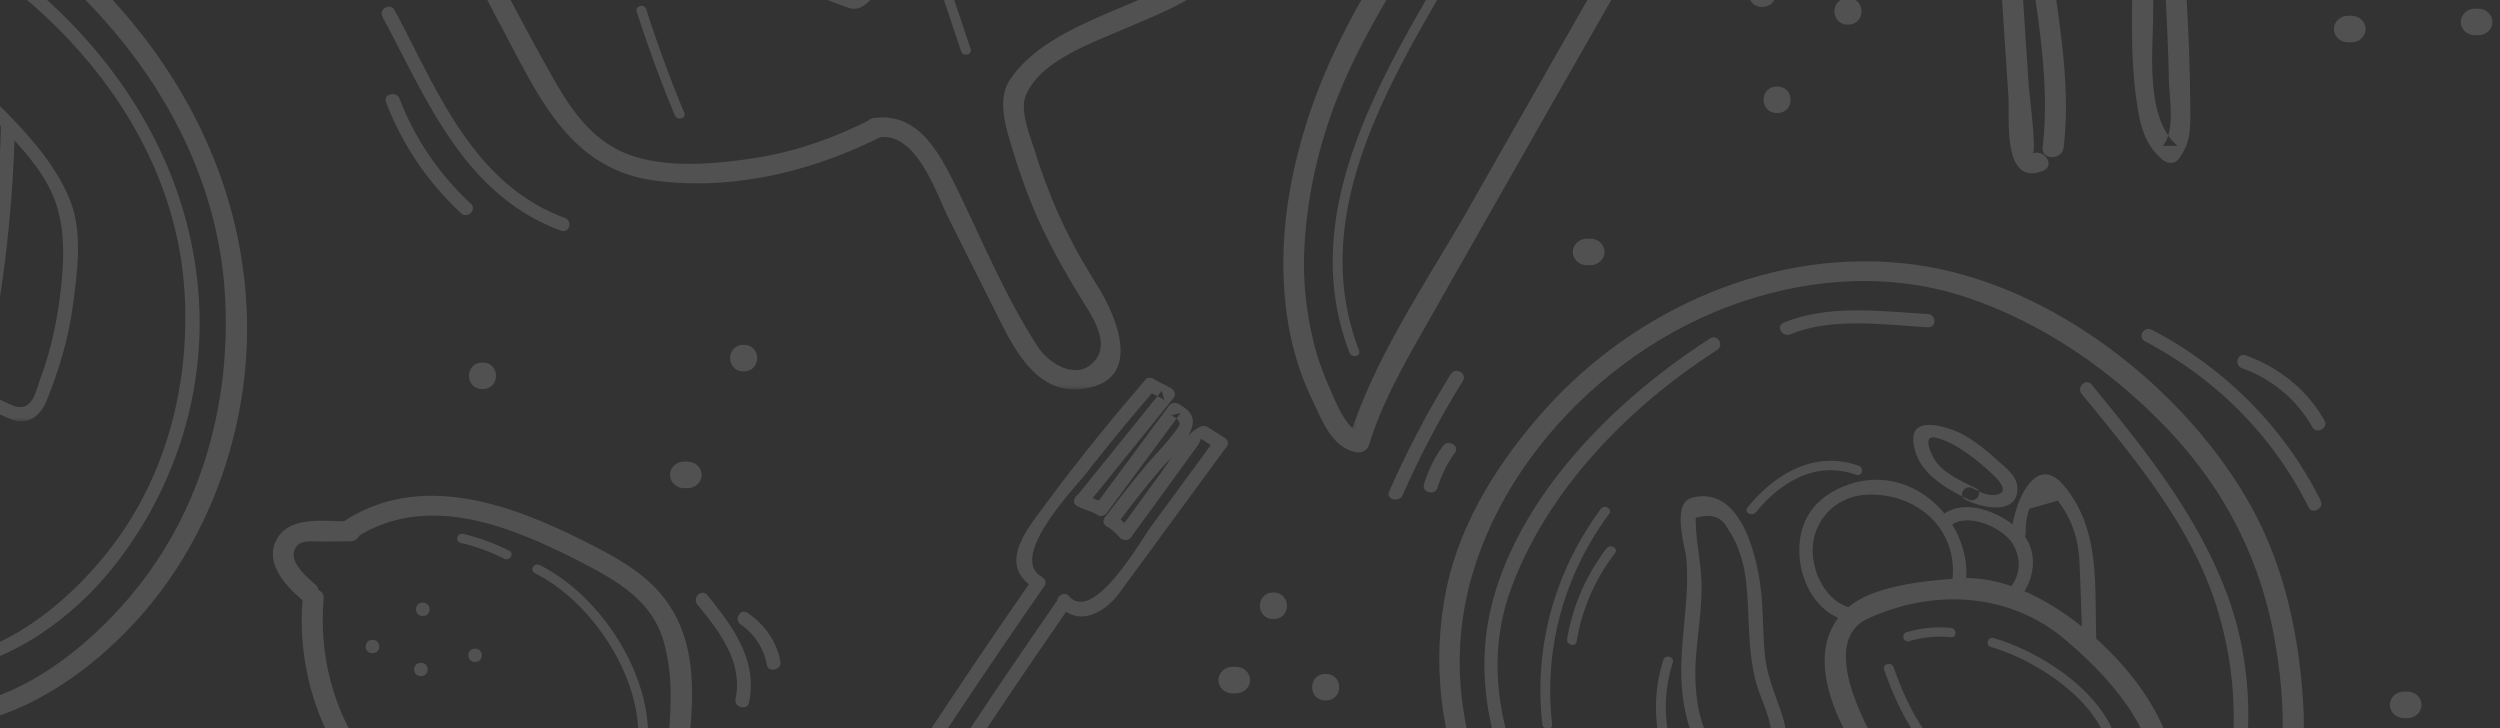 <svg xmlns="http://www.w3.org/2000/svg" xmlns:xlink="http://www.w3.org/1999/xlink" width="309" height="90" viewBox="0 0 309 90">
    <rect x="0" y="0" width="309" height="90" fill="#333333" stroke="none"/>
    <defs>
        <path id="a" d="M.208 105.228h120.167V.06H.208v105.168z"/>
        <path id="c" d="M.256 113.1h71.602V.178H.256V113.1z"/>
        <path id="e" d="M.684.477v182.167h77.777V.477H.684z"/>
        <path id="g" d="M230.19 109.164H.683V.048H230.19z"/>
    </defs>
    <g fill="none" fill-rule="evenodd" opacity=".15">
        <path fill="#FFF" d="M152.323 82.42h.461c.943 0 1.73.746 1.73 1.64 0 .893-.787 1.64-1.73 1.64h-.461c-.943 0-1.73-.747-1.73-1.64 0-.894.787-1.64 1.73-1.64M157.395 73.236c2.23 0 2.23 3.28 0 3.28s-2.23-3.28 0-3.28M163.851 83.294c2.23 0 2.23 3.28 0 3.28s-2.23-3.28 0-3.28M290.66 5.229h-.462c-.942 0-1.729-.746-1.729-1.64 0-.894.787-1.64 1.73-1.64h.46c.943 0 1.73.746 1.73 1.64 0 .894-.787 1.64-1.73 1.64M306.338 4.354h-.461c-.943 0-1.73-.746-1.73-1.64 0-.894.787-1.64 1.73-1.64h.461c.942 0 1.73.746 1.73 1.64 0 .894-.788 1.64-1.73 1.64M219.647 10.695c2.23 0 2.23 3.28 0 3.28s-2.23-3.28 0-3.28M217.803-2.425c2.23 0 2.23 3.28 0 3.28-2.231 0-2.231-3.28 0-3.28M228.408-.238c2.23 0 2.23 3.28 0 3.28s-2.23-3.28 0-3.28M297.576 88.76h-.46c-.943 0-1.73-.745-1.73-1.64 0-.893.787-1.64 1.73-1.64h.46c.943 0 1.73.747 1.73 1.64 0 .895-.787 1.64-1.73 1.64M196.59 32.781h-.46c-.943 0-1.73-.746-1.73-1.64 0-.894.787-1.64 1.73-1.64h.46c.943 0 1.73.746 1.73 1.64 0 .894-.787 1.64-1.73 1.64M84.538 57.054h.461c.942 0 1.73.746 1.73 1.64 0 .894-.788 1.64-1.73 1.64h-.461c-.943 0-1.73-.746-1.73-1.64 0-.894.787-1.64 1.73-1.64M91.916 42.622c2.23 0 2.23 3.28 0 3.28s-2.23-3.28 0-3.28M59.637 44.808c2.23 0 2.23 3.28 0 3.28s-2.23-3.28 0-3.28"/>
        <g transform="matrix(1 0 0 -1 37.034 48.198)">
            <mask id="b" fill="#fff">
                <use xlink:href="#a"/>
            </mask>
            <path fill="#FFF" d="M2.764 105.97a327.088 327.088 0 0 1 21.888-54.984c2.169-4.278 4.45-8.507 6.822-12.687 2.278-4.013 4.987-7.825 9.712-9.387 4.644-1.535 10.528-.955 15.27-.214 4.984.779 9.752 2.507 14.184 4.771 1.472.752 2.782-1.372 1.309-2.124-8.473-4.328-18.65-6.81-28.299-5.427C33.334 27.396 29.482 36.4 25.233 44.333 14.803 63.806 6.494 84.295.263 105.316c-.454 1.53 2.05 2.178 2.501.654" mask="url(#b)"/>
            <path fill="#FFF" d="M70.95 33.593c5.123.765 7.79-3.704 9.699-7.515 3.442-6.87 6.402-14.339 10.64-20.8C92.656 3.192 96.34.9 98.463 3.858c1.513 2.106-.367 5.015-1.484 6.823-2.033 3.288-3.934 6.573-5.534 10.077-1.317 2.883-2.381 5.858-3.3 8.875-.778 2.562-2.018 6.147-.365 8.669 7.016 10.707 30.259 9.395 29.937 25.211-.074 3.652-2.138 7.574-3.361 10.977a4269.286 4269.286 0 0 1-12.84 35.226c-.555 1.5 1.951 2.14 2.5.654a4576.236 4576.236 0 0 0 13.279-36.443c1.232-3.428 2.607-6.792 3.016-10.414.667-5.912-4.066-10.874-8.703-14.089-3.046-2.112-6.646-3.49-10.06-4.96-3.983-1.713-10.054-3.89-11.788-8.044-.817-1.958.629-5.285 1.22-7.225.553-1.822 1.23-3.609 1.935-5.381 1.514-3.804 3.49-7.431 5.68-10.92 1.973-3.146 5.608-10.791-.578-12.51-6.677-1.857-9.703 4.681-12.019 9.303L80.161 21.34c-1.454 2.902-3.91 10.57-8.522 9.881-1.636-.245-2.338 2.125-.69 2.372" mask="url(#b)"/>
        </g>
        <path fill="#FFF" d="M74.61-9.851c.271-2.426.987-4.752 3.03-6.357 1.53-1.203 5.565 1.283 6.98 1.81 7.652 2.855 15.45 5.492 22.989 8.604 3.084 1.272.206 7.694-2.585 6.793-3.994-1.288-7.766-3.398-11.687-4.907-3.995-1.537-8.092-2.825-12.228-3.974-1.068-.297-.613-1.88.46-1.582a146.845 146.845 0 0 1 13.426 4.437c2.067.795 4.1 1.665 6.121 2.557 1.285.567 4.224 2.469 5.5.583 1.858-2.744-1.082-2.956-2.698-3.559l-13.583-5.067-7.41-2.764c-1.234-.46-2.469-.92-3.703-1.382-2.02-.753-2.795 4.021-2.883 4.808-.117 1.04-1.848 1.05-1.73 0M83.413 14.268c-1.751-4.22-3.32-8.497-4.712-12.837-.228-.71.94-1.011 1.167-.305a164.815 164.815 0 0 0 4.712 12.837c.286.69-.885.985-1.167.305M118.798 6.356l-2.744-8.206c-.236-.708.932-1.009 1.167-.306l2.745 8.207c.237.708-.932 1.009-1.168.305M167.6 55.885c-3.038-.579-4.239-4.074-5.393-6.442-1.634-3.353-2.672-7.012-3.168-10.67-1.129-8.33.136-16.635 2.787-24.605 5.94-17.858 19.456-32.377 29.343-48.28.848-1.366 3.09-.128 2.24 1.241-8.567 13.78-19.373 26.3-26.363 40.942-3.493 7.315-5.57 15.307-5.852 23.334-.132 3.756.326 7.497 1.235 11.149.482 1.935 1.197 3.821 2.018 5.647.644 1.433 1.955 4.952 3.842 5.312 1.64.313.944 2.683-.69 2.372"/>
        <g transform="matrix(1 0 0 -1 166.38 56.07)">
            <mask id="d" fill="#fff">
                <use xlink:href="#c"/>
            </mask>
            <path fill="#FFF" d="M.315 1.698c3.154 10.234 9.725 19.628 15.027 28.954a16023.937 16023.937 0 0 0 54.106 94.43c.803 1.39 3.043.15 2.239-1.242a16223.068 16223.068 0 0 1-52.81-92.15 15054.01 15054.01 0 0 1-8.417-14.82C7.55 11.741 4.548 6.664 2.816 1.044 2.348-.476-.156.17.315 1.698" mask="url(#d)"/>
        </g>
        <path fill="#FFF" d="M166.815 43.62c-6.015-15.553 2.103-30.991 9.917-44.46.377-.648 1.422-.069 1.046.58-7.666 13.213-15.704 28.298-9.796 43.575.27.697-.9.994-1.167.305M93.056 125.034a958.022 958.022 0 0 1 34.54-53.428c.61-.88 2.109-.059 1.493.827a957.768 957.768 0 0 0-34.54 53.429c-.552.918-2.046.092-1.493-.828M96.3 127.405a958.063 958.063 0 0 1 34.498-53.36c.61-.878 2.109-.058 1.494.828a957.668 957.668 0 0 0-34.5 53.36c-.551.919-2.045.092-1.493-.828"/>
        <path fill="#FFF" d="M127.78 72.648c-4.529-2.897-.873-7.168 1.385-10.233 3.905-5.302 8.065-10.434 12.386-15.436.707-.819 1.923.349 1.223 1.16a273.37 273.37 0 0 0-8.421 10.237c-1.575 2.013-9.644 10.333-5.7 12.856.918.587.054 2.009-.873 1.416M132.122 73.686c3.045 3.406 8.761-6.712 10.182-8.65 2.607-3.553 5.214-7.108 7.82-10.663.633-.861 2.133-.042 1.494.828a301898.9 301898.9 0 0 0-13.295 18.128c-1.687 2.298-4.965 4.267-7.423 1.517-.716-.802.5-1.968 1.222-1.16"/>
        <path fill="#FFF" d="M132.921 61.527l10.676-13.222.31 1.121c-.703-.437-1.478-.722-2.18-1.16-.929-.577-.064-1.998.872-1.415.702.437 1.478.722 2.181 1.159.356.222.607.754.31 1.122l-10.675 13.223c-.669.827-2.172.013-1.494-.828M138.346 65.511l5.316-7.308c1.34-1.84 2.546-4.342 4.673-5.453.26-.136.615-.163.873 0l2.1 1.33c.922.583.058 2.004-.873 1.415L149 54.587c-.939-.595-.264-.402-1.176.778-.555.717-1.068 1.468-1.6 2.2l-6.384 8.774c-.629.864-2.129.045-1.493-.828"/>
        <path fill="#FFF" d="M135.337 62.52l9.11-12.316c.273-.369.748-.53 1.183-.295 2.053 1.11 2.201 2.193 1.2 4.024-.806 1.476-2.206 2.698-3.303 3.978-1.916 2.235-3.725 4.55-5.48 6.9-.64.856-2.14.038-1.493-.827a158.334 158.334 0 0 1 5.102-6.466c1.102-1.324 2.385-2.565 3.4-3.948.79-1.076 1.296-1.382-.298-2.244.394-.098.788-.197 1.183-.294l-9.11 12.316c-.635.859-2.136.04-1.494-.828"/>
        <path fill="#FFF" d="M137.737 63.69c.415.204.78.535 1.124.831.355.307.687.627.978.99.286.357.06.917-.31 1.123-.444.246-.899.06-1.183-.295.165.206.034.048-.002.008a11.457 11.457 0 0 0-1.177-1.052c-.081-.062-.085-.065-.009-.008l-.11-.076a1.652 1.652 0 0 0-.184-.105c-.418-.206-.54-.751-.31-1.122.246-.4.764-.5 1.183-.295M135.648 63.642c-.729-.498-1.681-.586-2.411-1.085-.382-.261-.566-.708-.31-1.122.22-.358.8-.556 1.183-.294.728.498 1.68.586 2.41 1.085.382.26.566.708.31 1.122-.22.358-.799.556-1.182.294M81.284 102.616c-9.512 5.892-22.039 5.209-31.242-.909C40.852 95.6 36.52 84.374 37.41 74.024c.135-1.57 2.73-1.582 2.593 0-.835 9.732 3.04 19.553 11.35 25.56 8.186 5.918 20.082 6.198 28.622.908 1.406-.87 2.704 1.26 1.31 2.124"/>
        <path fill="#FFF" d="M37.136 73.977c-2.066-1.803-4.507-4.588-2.883-7.408 1.676-2.913 6.079-2.095 9.001-2.124 1.673-.016 1.671 2.444 0 2.46l-3.435.034c-.914.009-2.506-.25-3.139.544-1.35 1.695 1.14 3.75 2.29 4.755 1.234 1.076-.605 2.81-1.834 1.739"/>
        <path fill="#FFF" d="M42.504 64.437c9.377-6.18 20.568-2.15 29.632 2.412 4.85 2.441 9.14 4.761 11.551 9.632 2.484 5.02 1.917 10.882 1.404 16.223-.15 1.566-2.746 1.58-2.594 0 .43-4.471.786-8.891-.43-13.286-1.409-5.09-5.584-7.53-10.133-9.878-8.508-4.391-19.142-8.896-28.12-2.979-1.378.908-2.672-1.226-1.31-2.124"/>
        <path fill="#FFF" d="M78.875 90.183c-.269-7.382-5.95-15.913-12.773-19.348-.69-.347-.078-1.338.61-.99 7.244 3.645 13.089 12.53 13.374 20.338.027.74-1.185.739-1.21 0M62.315 69.055a24.15 24.15 0 0 0-5.37-1.952c-.758-.18-.436-1.286.321-1.107a25.503 25.503 0 0 1 5.66 2.068c.688.347.077 1.339-.611.99M52.029 81.928c1.115 0 1.115 1.64 0 1.64s-1.115-1.64 0-1.64M52.26 74.493c1.115 0 1.115 1.64 0 1.64-1.116 0-1.116-1.64 0-1.64M46.034 79.085c1.116 0 1.116 1.64 0 1.64-1.115 0-1.115-1.64 0-1.64M58.715 80.178c1.115 0 1.115 1.64 0 1.64s-1.115-1.64 0-1.64"/>
        <g transform="matrix(1 0 0 -1 -4.471 162.027)">
            <mask id="f" fill="#fff">
                <use xlink:href="#e"/>
            </mask>
            <path fill="#FFF" d="M-11.198 76.083c13.431-5.848 27.38 5.681 34.362 15.598 7.01 9.954 9.84 22.2 9.104 34.05-1.548 24.887-21.753 45.625-45.416 54.45-1.538.574-.869 2.953.69 2.372 26.107-9.737 46.707-32.387 47.448-59.704.343-12.624-3.86-25.786-12.108-35.758C14.82 77.344.864 68.137-12.507 73.959c-1.519.66-.2 2.78 1.309 2.124" mask="url(#f)"/>
            <path fill="#FFF" d="M-11.527 81.84c11.965-5.158 24.264 4.82 30.58 13.65 6.416 8.969 8.943 20.103 8.203 30.818-1.514 21.957-19.423 40.16-40.289 47.96-1.025.384-.58 1.97.46 1.582 22.946-8.578 41.005-28.437 41.7-52.445.333-11.486-3.663-22.957-11.09-32.005C11.166 83.028-1.107 75.556-12.4 80.423c-1.014.438-.134 1.85.873 1.417" mask="url(#f)"/>
        </g>
        <path fill="#FFF" d="M252.524 21.106c-5.097 2.056-4.114-6.626-4.28-9.134l-1.53-23.285c-.606-9.24-3.569-26.89 10.37-28.876 1.636-.233 2.34 2.137.69 2.372-11.958 1.704-9.074 17.245-8.55 25.211l1.02 15.523.51 7.762c.055.838 1.021 8.077.461 8.302 1.521-.613 2.844 1.506 1.31 2.125"/>
        <path fill="#FFF" d="M252.472 18.24c1.29-11.051-2.127-21.858-2.48-32.864-.163-5.093.3-10.665 1.673-15.605.91-3.28 3.94-5.397 7.455-4.797 1.644.28.945 2.651-.69 2.373-7.722-1.319-5.747 21.292-5.27 25.356 1 8.528 2.911 16.917 1.906 25.538-.182 1.558-2.778 1.576-2.594 0"/>
        <path fill="#FFF" d="M258.43-35.026c3.257-1.086 3.862 4.047 4.5 6.025 1.507 4.673 2.385 9.51 2.903 14.364.581 5.443.327 10.942.295 16.401-.026 4.617-1.007 12.939 3.034 16.265h-1.834c1.579-1.884.789-5.97.747-8.183-.049-2.536-.153-5.07-.272-7.605-.239-5.069-.633-10.131-1.081-15.187-.448-5.059-.99-10.11-1.55-15.157-.273-2.473-.49-4.914-1.651-7.182-1.222-2.387-3.649-2.465-6.092-2.488-1.672-.015-1.673-2.475 0-2.46 4.013.038 7.375.944 8.901 4.86 2.228 5.716 2.04 12.623 2.63 18.634a399.661 399.661 0 0 1 1.496 20.248c.16 3.378.236 6.76.265 10.142.02 2.324.004 4.253-1.559 6.118-.462.55-1.349.4-1.834 0-2.48-2.041-2.927-4.894-3.321-7.845-.673-5.047-.48-10.188-.423-15.261.06-5.269-.096-10.49-.928-15.707-.188-1.18-3.337-13.676-3.536-13.61-1.582.528-2.257-1.85-.69-2.372M261.69 108.744c-10.823.709-21.16-3.246-28.378-10.927-4.856-5.17-11.832-16.877-4.795-22.806 3.157-2.66 9.56-3.24 13.568-3.52 4.705-.329 9.304 1.78 13.01 4.312 7.604 5.195 15.573 14.926 13.558 24.288-.334 1.553-2.834.894-2.501-.654 1.707-7.933-5.142-15.548-10.976-20.443-6.83-5.732-16.119-6.26-24.252-2.562-4.819 2.19-2.22 8.91-.69 12.284 1.639 3.616 4.165 6.799 7.104 9.548 6.397 5.983 15.52 8.598 24.351 8.02 1.67-.11 1.659 2.35 0 2.46"/>
        <path fill="#FFF" d="M258.578 102.01c-5.702-1.02-12.422-2.202-16.993-5.879-4.372-3.517-6.941-8.264-8.703-13.363-.244-.705.925-1.005 1.167-.305 1.595 4.616 3.85 8.866 7.615 12.232 4.457 3.983 11.43 5.17 17.236 6.208.766.137.44 1.244-.322 1.107M235.665 78.141c1.776-.53 3.6-.711 5.453-.531.768.075.776 1.223 0 1.148a13.216 13.216 0 0 0-5.132.49c-.746.223-1.064-.885-.321-1.107M246.415 78.868c5.916 1.713 13.217 6.583 15.107 12.404.23.71-.938 1.01-1.167.305-1.741-5.361-8.78-10.015-14.261-11.601-.744-.216-.427-1.324.321-1.108"/>
        <path fill="#FFF" d="M271.967 115.678c-14.091 11.509-32.93 17.7-51.544 15.853-18.135-1.8-32.205-16.688-38.734-31.92-3.656-8.53-4.793-18.003-2.868-27.036 1.757-8.248 6.554-15.74 12.243-22.07 11.112-12.364 28.338-20.11 45.559-17.798 17.221 2.312 33.763 15.684 41.66 29.961 4.12 7.449 5.896 16.014 6.398 24.35.458 7.602-1.15 15.426-6.805 21.097-1.152 1.155-2.983-.587-1.834-1.74 7.109-7.127 6.701-17.604 5.223-26.662-1.653-10.133-6.136-19.128-13.389-26.717-6.687-6.996-14.984-12.855-24.377-16.1-9.192-3.177-18.986-2.687-28.117.364-18.48 6.176-33.933 23.776-34.913 42.546-1.002 19.186 12.914 40.255 31.784 47.397 9.653 3.653 21.388 2.496 31.21.11 9.84-2.39 18.992-7.103 26.67-13.374 1.26-1.03 3.103.702 1.834 1.74"/>
        <path fill="#FFF" d="M195.768 113.793c-7.858-12.428-15.482-25.867-10.928-40.708 3.946-12.861 15.103-23.908 26.522-31.247.925-.595 1.79.826.872 1.416-11.024 7.086-20.832 17.2-25.373 29.235-5.457 14.461 2.74 28.36 10.4 40.476.575.91-.92 1.733-1.493.828M220.455 39.896c5.46-2.3 12.007-1.42 17.807-1.088 1.108.063 1.114 1.704 0 1.64-5.365-.307-11.89-1.26-16.934.864-1.01.425-1.89-.988-.873-1.416M273.36 104.158c3.422-9.511 3.624-19.532.616-29.166-3.09-9.89-10.11-18.3-16.682-26.31-.676-.825.539-1.994 1.223-1.16 6.606 8.051 13.137 16.213 16.75 25.932 3.714 9.994 3.344 21.183-.24 31.14-.358.994-2.029.567-1.668-.436M228.856 76.817c-3.823-.496-6.058-4.277-6.403-7.69-.406-4.01 1.249-7.192 5.149-8.898 8.491-3.716 16.482 4.357 15.343 12.14-.153 1.043-1.819.597-1.667-.437.902-6.158-3.982-10.988-10.423-10.797-3.638.108-6.37 2.736-6.766 6.065-.383 3.202 1.584 7.563 5.227 8.036 1.1.142.63 1.723-.46 1.58"/>
        <path fill="#FFF" d="M239.833 63.843c2.8-2.418 7.214-.63 9.607 1.527 2.846 2.566 2.151 6.892-.522 9.238-.817.717-2.043-.44-1.223-1.16 1.904-1.67 2.362-3.933 1.152-6.12-1.153-2.083-5.713-4.12-7.791-2.325-.823.71-2.05-.447-1.223-1.16"/>
        <path fill="#FFF" d="M248.65 65.897c.065-2.862 2.703-10.368 6.469-5.852 4.523 5.424 3.754 12.357 3.975 18.878.036 1.058-1.694 1.055-1.73 0-.103-3.066-.201-6.132-.326-9.197-.089-2.205-.51-4.15-1.56-6.116a24.459 24.459 0 0 0-1.12-1.73c-1.173.333-2.346.665-3.52.996a7.853 7.853 0 0 0-.459 3.02c-.024 1.057-1.753 1.059-1.729 0M243.295 61.74c-3.174-1.565-6.575-3.568-6.806-7.31-.2-3.233 4.578-1.525 5.966-.812 1.698.87 3.175 2.168 4.574 3.408 1.14 1.01 2.418 1.968 2.313 3.571-.212 3.215-4.667 2.059-6.41 1.16-.979-.505-.106-1.922.874-1.416.918.473 1.818.984 2.931.806 2.164-.345-.636-2.695-.931-2.962-1.306-1.182-2.677-2.261-4.224-3.152a9.515 9.515 0 0 0-2.162-.894c-2.187-.617-.406 2.525-.266 2.734 1.1 1.652 3.253 2.582 5.014 3.45.99.488.115 1.903-.873 1.416M218.019 96.213c-7.896.97-10.086-6.668-10.206-12.773-.096-4.849 1.059-9.583.612-14.449-.132-1.438-1.905-6.833.77-7.49 6.495-1.597 8.308 8.75 8.577 12.737.153 2.258.153 4.515.376 6.77.264 2.66 1.39 5.076 2.194 7.605.835 2.627.413 5.441-1.712 7.36-.807.729-2.032-.429-1.222-1.16 2.856-2.58 1.174-6.19.075-9.146-.83-2.232-1.092-4.558-1.25-6.905-.188-2.768-.134-5.515-.625-8.26-.168-.94-.471-1.844-.787-2.746a11.313 11.313 0 0 0-1.208-2.304c-.75-1.556-2.09-2.036-4.02-1.44-.031 2.888.734 5.754.721 8.662-.012 2.844-.475 5.69-.691 8.524-.42 5.49.62 14.331 8.396 13.375 1.103-.136 1.09 1.506 0 1.64M190.633 89.519c-1.066-9.462 1.472-18.802 7.219-26.6.444-.601 1.494-.029 1.045.58-5.64 7.652-8.1 16.738-7.053 26.02.083.735-1.128.728-1.21 0"/>
        <path fill="#FFF" d="M193.7 78.992c.682-4.096 2.314-7.85 4.871-11.214.452-.595 1.502-.023 1.045.58-2.498 3.286-4.082 6.938-4.748 10.94-.122.73-1.288.418-1.168-.306M220.829 106.608c-11.892-2.664-18.73-13.944-15.235-25.046.223-.707 1.391-.406 1.168.306-3.312 10.52 3.129 21.11 14.388 23.633.76.17.438 1.277-.321 1.107M215.988 62.74c3.275-4.062 8.259-7.152 13.754-5.165.721.26.408 1.37-.322 1.107-4.965-1.796-9.425.963-12.387 4.637-.467.58-1.519.009-1.045-.579M69.338 28.513C57.281 24.055 52.716 12.175 47.266 2.065c-.506-.94.986-1.77 1.493-.828 5.179 9.607 9.53 21.44 21.038 25.695 1.028.38.581 1.966-.459 1.581M56.977 26.347c-4.171-3.894-7.265-8.497-9.262-13.715-.38-.997 1.291-1.422 1.668-.436 1.895 4.951 4.86 9.297 8.817 12.991.795.744-.427 1.902-1.223 1.16M171.698 60.758a118.473 118.473 0 0 1 7.625-14.519c.564-.911 2.059-.086 1.494.828a115.411 115.411 0 0 0-7.451 14.127c-.423.961-2.097.54-1.668-.436M176.009 59.85a15.774 15.774 0 0 1 2.327-4.72c.625-.867 2.125-.047 1.492.828a14.41 14.41 0 0 0-2.151 4.328c-.305 1.016-1.974.583-1.668-.436M90.91 86.405c.95-4.545-1.945-8.301-4.719-11.692-.674-.825.54-1.994 1.223-1.16 3.212 3.927 6.25 8.086 5.163 13.288-.217 1.036-1.883.596-1.667-.436M94.79 82.18c-.388-2.017-1.483-3.789-3.241-5.003-.892-.616-.03-2.04.873-1.416 2.115 1.46 3.563 3.528 4.036 5.983.198 1.033-1.468 1.476-1.668.436M285.336 62.7c-4.35-8.741-11.312-15.819-20.222-20.519-.974-.514-.103-1.93.873-1.416 9.144 4.823 16.375 12.132 20.843 21.108.473.95-1.018 1.784-1.494.828M285.807 52.798c-1.902-3.363-4.914-5.928-8.684-7.286-1.032-.371-.585-1.957.459-1.581 4.19 1.508 7.595 4.285 9.718 8.039.527.932-.965 1.76-1.493.828"/>
        <g transform="matrix(1 0 0 -1 -10 52.134)">
            <mask id="h" fill="#fff">
                <use xlink:href="#g"/>
            </mask>
            <path fill="#FFF" d="M-16.716 15.41L3.981 5.593l4.87-2.31 2.435-1.155C14.04.822 14.448 3.89 14.981 5.311c1.383 3.68 2.164 7.55 2.578 11.428.428 4.004.486 8.216-1.332 11.927-1.626 3.318-4.482 6.214-7.085 8.863-5.08 5.168-11.12 9.44-17.04 13.687-.877.63-.018 2.055.873 1.417C-.017 47.606 6.96 42.52 12.732 36.188c2.471-2.712 4.715-5.66 6.013-9.043 1.49-3.883.787-8.798.26-12.778-.534-4.03-1.698-7.947-3.23-11.73C15.01.743 13.437-.585 11.234.36 1.474 4.545-8.008 9.45-17.588 13.994c-.998.473-.122 1.888.872 1.416" mask="url(#h)"/>
            <path fill="#FFF" d="M5.996 3.735a160.383 160.383 0 0 1 4.113 33.003c.021 1.056 1.75 1.058 1.73 0A162.55 162.55 0 0 0 7.663 3.3c-.24-1.032-1.906-.594-1.668.436" mask="url(#h)"/>
        </g>
    </g>
</svg>

